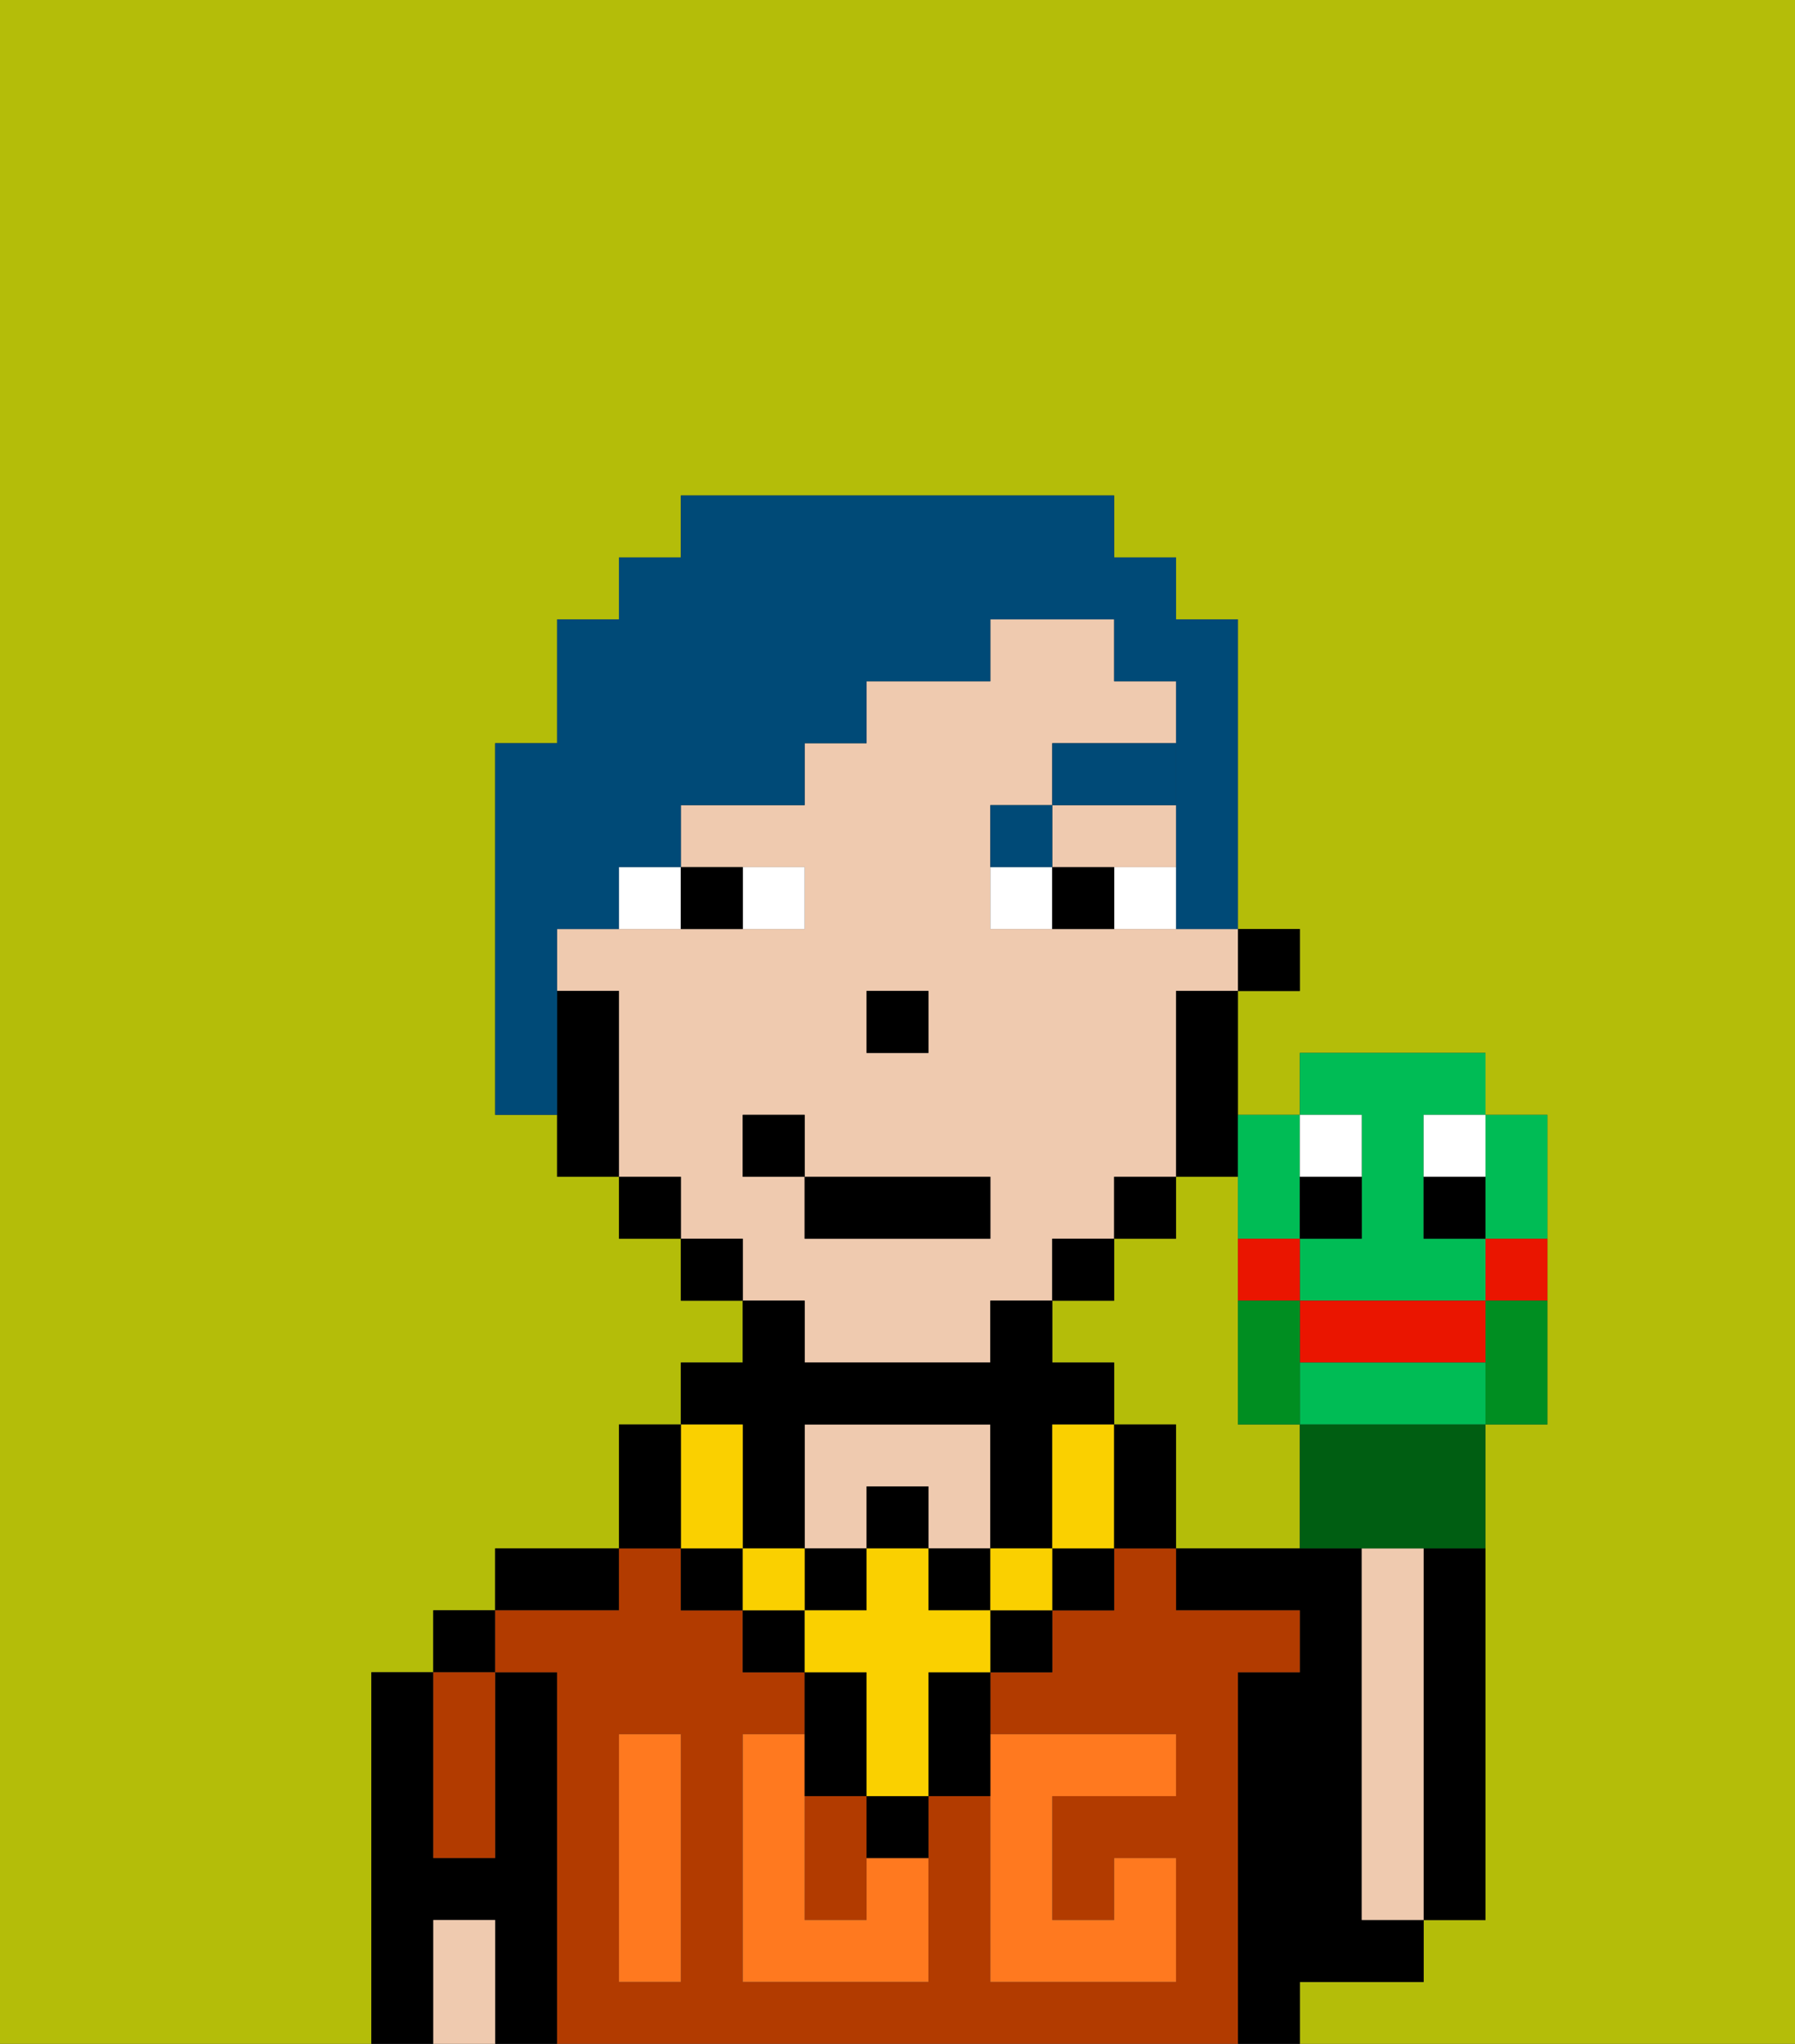 <svg xmlns="http://www.w3.org/2000/svg" viewBox="0 0 29 33"><rect x="0" y="0" width="29" height="33" fill="#333333" stroke="none"/><defs><style>polygon,rect,path{shape-rendering:crispedges;}.fa171-1{fill:#b4bd09;}.fa171-2{fill:#000000;}.fa171-3{fill:#efcaaf;}.fa171-4{fill:#b23b00;}.fa171-5{fill:#ff791f;}.fa171-6{fill:#ffffff;}.fa171-7{fill:#004a77;}.fa171-8{fill:#fad000;}.fa171-9{fill:#004a77;}.fa171-10{fill:#00bc55;}.fa171-11{fill:#ffffff;}.fa171-12{fill:#ea1500;}.fa171-13{fill:#005e12;}.fa171-14{fill:#008e21;}</style></defs><path class="fa171-1" d="M0,33H6V27H7V26H8V25h2V23h1V22h1V21H11V20H10V19H9V18H8V12H9V10h1V9h1V8h7V9h1v1h1v5h1v1H20v2h1V17h3v1h1v5H24v8H23v1H21v1h8V0H0Z"/><path class="fa171-1" d="M20,23V19H19v1H18v1H17v1h1v1h1v2h2V23Z"/><rect class="fa171-2" x="7" y="26" width="1" height="1"/><path class="fa171-2" d="M9,27H8v3H7V27H6v6H7V31H8v2H9V27Z"/><path class="fa171-2" d="M10,25H8v1h2Z"/><path class="fa171-2" d="M22,32h1V31H22V25H19v1h2v1H20v6h1V32Z"/><path class="fa171-2" d="M23,26v5h1V25H23Z"/><path class="fa171-3" d="M23,26V25H22v6h1V26Z"/><path class="fa171-4" d="M20,27h1V26H19V25H18v1H17v1H16v1h3v1H17v2h1V30h1v2H16V29H15v3H12V28h1V27H12V26H11V25H10v1H8v1H9v6H20V27Zm-9,2v3H10V28h1Z"/><path class="fa171-4" d="M13,31h1V29H13Z"/><path class="fa171-3" d="M14,24h1v1h1V23H13v2h1Z"/><path class="fa171-4" d="M7,30H8V27H7v3Z"/><path class="fa171-3" d="M7,31v2H8V31Z"/><path class="fa171-5" d="M14,31H13V28H12v4h3V30H14Z"/><path class="fa171-5" d="M10,29v3h1V28H10Z"/><path class="fa171-5" d="M16,30v2h3V30H18v1H17V29h2V28H16v2Z"/><rect class="fa171-2" x="20" y="15" width="1" height="1"/><polygon class="fa171-3" points="18 14 19 14 19 13 17 13 17 14 18 14"/><path class="fa171-3" d="M13,22h3V21h1V20h1V19h1V16h1V15H16V13h1V12h2V11H18V10H16v1H14v1H13v1H11v1h2v1H9v1h1v3h1v1h1v1h1Zm1-6h1v1H14Zm-2,3V18h1v1h3v1H13V19Z"/><path class="fa171-2" d="M19,17v2h1V16H19Z"/><rect class="fa171-2" x="18" y="19" width="1" height="1"/><rect class="fa171-2" x="17" y="20" width="1" height="1"/><rect class="fa171-2" x="11" y="20" width="1" height="1"/><rect class="fa171-2" x="10" y="19" width="1" height="1"/><path class="fa171-2" d="M10,16H9v3h1V16Z"/><rect class="fa171-2" x="14" y="16" width="1" height="1"/><path class="fa171-6" d="M13,15V14H12v1Z"/><path class="fa171-6" d="M10,15h1V14H10Z"/><path class="fa171-6" d="M18,14v1h1V14Z"/><path class="fa171-6" d="M16,14v1h1V14Z"/><path class="fa171-2" d="M12,15V14H11v1Z"/><path class="fa171-2" d="M17,14v1h1V14Z"/><path class="fa171-7" d="M17,13H16v1h1Z"/><rect class="fa171-7" x="17" y="12" width="2" height="1"/><path class="fa171-2" d="M14,30h1V29H14Z"/><rect class="fa171-2" x="12" y="26" width="1" height="1"/><path class="fa171-2" d="M15,28v1h1V27H15Z"/><rect class="fa171-2" x="16" y="26" width="1" height="1"/><path class="fa171-2" d="M14,29V27H13v2Z"/><rect class="fa171-2" x="17" y="25" width="1" height="1"/><rect class="fa171-2" x="11" y="25" width="1" height="1"/><rect class="fa171-2" x="14" y="24" width="1" height="1"/><rect class="fa171-2" x="13" y="25" width="1" height="1"/><rect class="fa171-2" x="15" y="25" width="1" height="1"/><path class="fa171-2" d="M12,24v1h1V23h3v2h1V23h1V22H17V21H16v1H13V21H12v1H11v1h1Z"/><rect class="fa171-8" x="16" y="25" width="1" height="1"/><path class="fa171-8" d="M15,26V25H14v1H13v1h1v2h1V27h1V26Z"/><rect class="fa171-8" x="12" y="25" width="1" height="1"/><path class="fa171-8" d="M11,25h1V23H11v2Z"/><path class="fa171-8" d="M17,23v2h1V23Z"/><path class="fa171-2" d="M18,23v2h1V23Z"/><path class="fa171-2" d="M11,24V23H10v2h1Z"/><rect class="fa171-2" x="13" y="19" width="3" height="1"/><rect class="fa171-2" x="12" y="18" width="1" height="1"/><path class="fa171-9" d="M9,15h1V14h1V13h2V12h1V11h2V10h2v1h1v4h1V10H19V9H18V8H11V9H10v1H9v2H8v6H9V15Z"/><path class="fa171-10" d="M22,19v1H21v1h3V20H23V18h1V17H21v1h1Z"/><path class="fa171-10" d="M20,20h1V18H20v2Z"/><path class="fa171-11" d="M22,19V18H21v1Z"/><path class="fa171-2" d="M22,19H21v1h1Z"/><path class="fa171-11" d="M23,19h1V18H23Z"/><path class="fa171-2" d="M23,19v1h1V19Z"/><path class="fa171-12" d="M24,22V21H21v1Z"/><path class="fa171-10" d="M21,22v1h3V22Z"/><path class="fa171-10" d="M24,20h1V18H24v2Z"/><path class="fa171-13" d="M21,23v2h3V23H21Z"/><path class="fa171-12" d="M24,20.333V21h1V20H24Z"/><path class="fa171-12" d="M20,21h1V20H20v1Z"/><path class="fa171-14" d="M20,22v1h1V21H20Z"/><path class="fa171-14" d="M24,21.223V23h1V21H24Z"/></svg>
